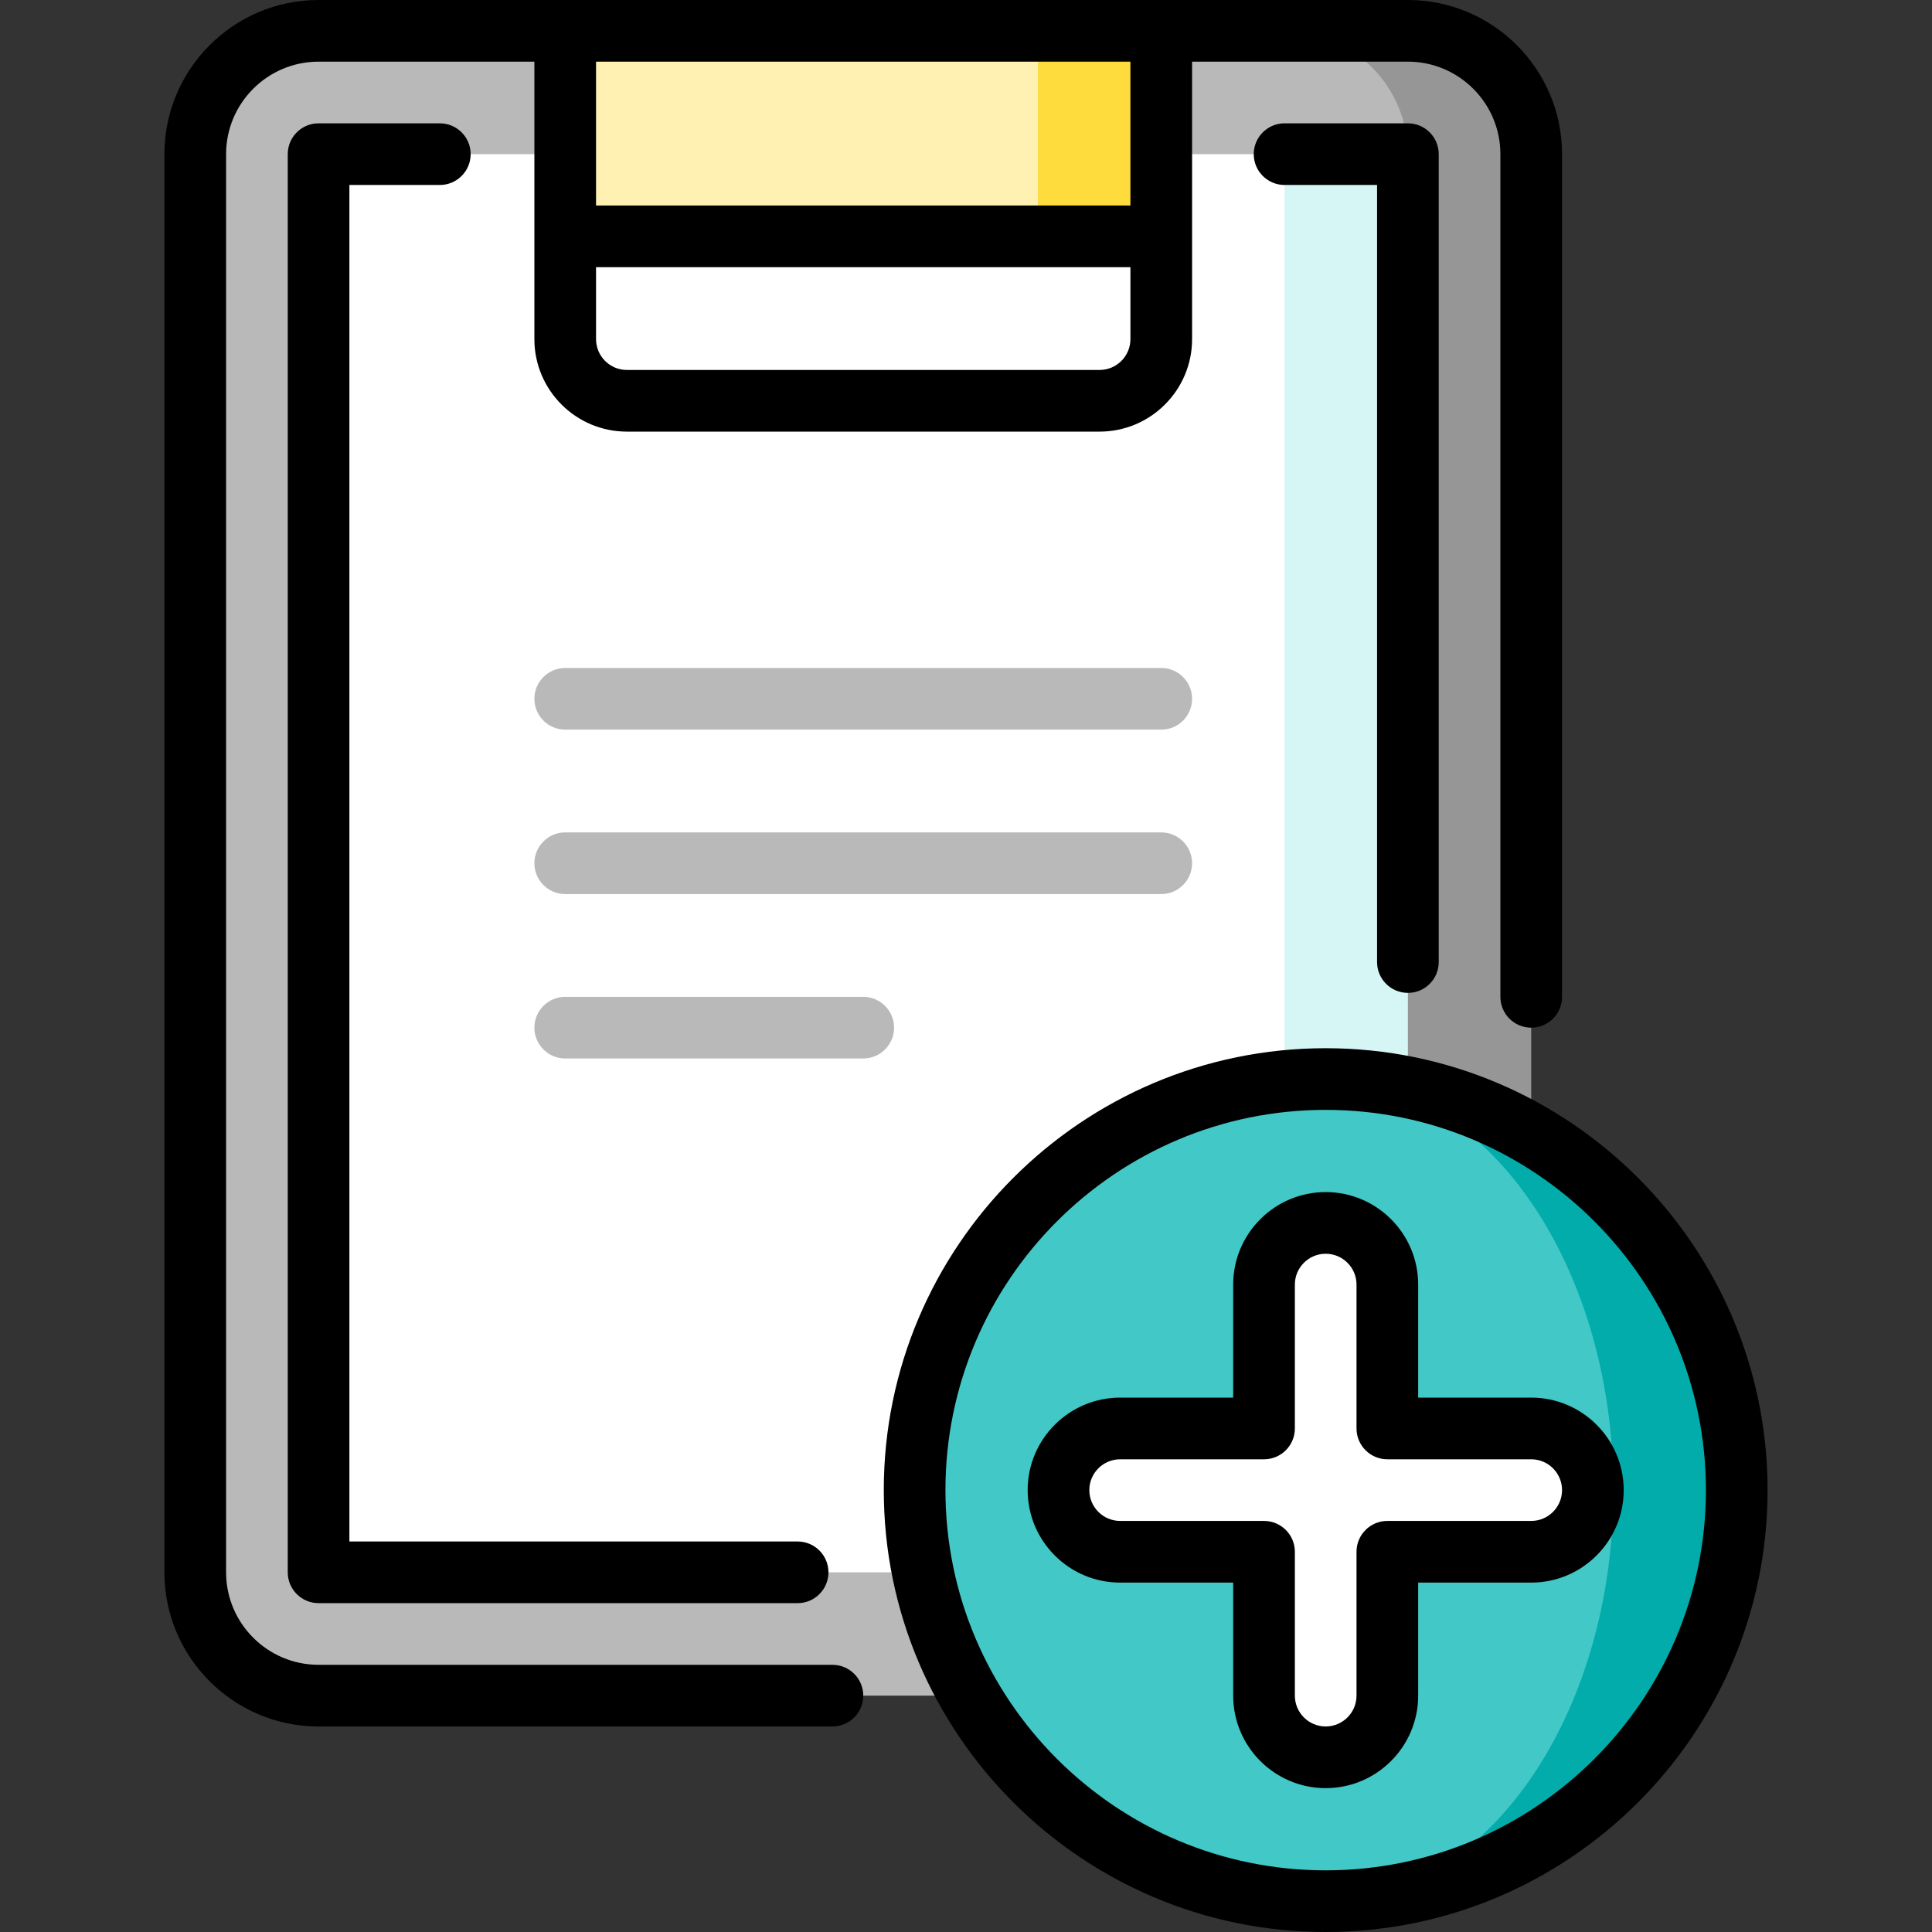 <?xml version="1.0" encoding="iso-8859-1"?>
<!-- Uploaded to: SVG Repo, www.svgrepo.com, Generator: SVG Repo Mixer Tools -->
<svg version="1.1" id="Layer_1" xmlns="http://www.w3.org/2000/svg" xmlns:xlink="http://www.w3.org/1999/xlink" 
	 viewBox="0 0 512 512" xml:space="preserve">
<rect x="0" y="0" width="512" height="512" fill="#333333" stroke="none"/>
<path style="fill:#969696;" d="M373.107,8.17h-32.681v441.191h32.681c17.975,0,32.681-14.706,32.681-32.681V40.851
	C405.788,22.877,391.081,8.17,373.107,8.17z"/>
<path style="fill:#B9B9B9;" d="M309.633,256.001l63.474-215.149c0-17.975-14.706-32.681-32.681-32.681h-32.681l-78.979,22.982
	L149.787,8.17H84.425c-17.975,0-32.681,14.706-32.681,32.681v375.83c0,17.974,14.706,32.681,32.681,32.681h256.001
	c17.975,0,32.681-14.706,32.681-32.681L309.633,256.001z"/>
<polygon style="fill:#D5F6F5;" points="373.107,40.851 373.107,416.681 340.426,416.681 275.064,228.766 340.426,40.851 "/>
<rect x="84.425" y="40.851" style="fill:#FFFFFF;" width="256.001" height="375.831"/>
<polygon style="fill:#FEDC3D;" points="307.745,8.17 307.745,62.638 275.064,62.638 253.277,35.404 275.064,8.17 "/>
<rect x="149.787" y="8.17" style="fill:#FFF1B1;" width="125.277" height="54.468"/>
<g>
	<path style="fill:#B9B9B9;" d="M307.745,193.362H149.787c-4.512,0-8.17-3.658-8.17-8.17c0-4.512,3.658-8.17,8.17-8.17h157.958
		c4.513,0,8.17,3.658,8.17,8.17C315.915,189.704,312.257,193.362,307.745,193.362z"/>
	<path style="fill:#B9B9B9;" d="M307.745,236.937H149.787c-4.512,0-8.17-3.658-8.17-8.17s3.658-8.17,8.17-8.17h157.958
		c4.513,0,8.17,3.658,8.17,8.17S312.257,236.937,307.745,236.937z"/>
	<path style="fill:#B9B9B9;" d="M228.766,280.511h-78.979c-4.512,0-8.17-3.658-8.17-8.17s3.658-8.17,8.17-8.17h78.979
		c4.512,0,8.17,3.658,8.17,8.17S233.278,280.511,228.766,280.511z"/>
</g>
<path style="fill:#02ACAB;" d="M351.319,285.957V503.83c60.166,0,108.936-48.771,108.936-108.936S411.485,285.957,351.319,285.957z"
	/>
<path style="fill:#42C8C6;" d="M351.319,285.957c42.115,0,76.255,48.771,76.255,108.936S393.434,503.83,351.319,503.83
	c-60.166,0-108.936-48.771-108.936-108.936S291.154,285.957,351.319,285.957z"/>
<path style="fill:#FFFFFF;" d="M405.788,378.553H367.66v-38.128c0-9.024-7.316-16.34-16.34-16.34s-16.34,7.316-16.34,16.34v38.128
	h-38.128c-9.024,0-16.34,7.316-16.34,16.34s7.316,16.34,16.34,16.34h38.128v38.128c0,9.024,7.316,16.34,16.34,16.34
	s16.34-7.316,16.34-16.34v-38.128h38.128c9.024,0,16.34-7.316,16.34-16.34S414.812,378.553,405.788,378.553z"/>
<path d="M220.601,441.191H84.425c-13.516,0-24.511-10.995-24.511-24.511V40.851c0-13.515,10.995-24.511,24.511-24.511h57.192v73.532
	c0,13.515,10.995,24.511,24.511,24.511h125.277c13.515,0,24.511-10.996,24.511-24.511V16.34h57.192
	c13.515,0,24.511,10.996,24.511,24.511v223.325c0,4.512,3.657,8.17,8.17,8.17s8.17-3.658,8.17-8.17V40.851
	C413.958,18.326,395.631,0,373.107,0H84.425C61.899,0,43.574,18.326,43.574,40.851v375.83c0,22.526,18.325,40.851,40.851,40.851
	h136.177c4.512,0,8.17-3.658,8.17-8.17S225.114,441.191,220.601,441.191z M291.404,98.043H166.127c-4.506,0-8.17-3.666-8.17-8.17
	V70.809h141.617v19.064C299.575,94.377,295.909,98.043,291.404,98.043z M299.575,54.468H157.957V16.34h141.617V54.468z"/>
<path d="M116.56,49.021c4.512,0,8.17-3.658,8.17-8.17s-3.658-8.17-8.17-8.17H84.425c-4.512,0-8.17,3.658-8.17,8.17v375.83
	c0,4.512,3.658,8.17,8.17,8.17h126.953c4.512,0,8.17-3.658,8.17-8.17s-3.658-8.17-8.17-8.17H92.595V49.021H116.56z"/>
<path d="M373.107,263.123c4.513,0,8.17-3.658,8.17-8.17V40.851c0-4.512-3.657-8.17-8.17-8.17h-32.681c-4.513,0-8.17,3.658-8.17,8.17
	s3.657,8.17,8.17,8.17h24.511v205.931C364.936,259.465,368.593,263.123,373.107,263.123z"/>
<path d="M351.319,277.787c-64.572,0-117.107,52.533-117.107,117.107S286.747,512,351.319,512s117.107-52.533,117.107-117.107
	S415.891,277.787,351.319,277.787z M351.319,495.66c-55.563,0-100.766-45.203-100.766-100.766s45.203-100.766,100.766-100.766
	s100.766,45.203,100.766,100.766S406.882,495.66,351.319,495.66z"/>
<path d="M405.788,370.383H375.83v-29.958c0-13.516-10.996-24.511-24.511-24.511c-13.515,0-24.511,10.995-24.511,24.511v29.958
	h-29.957c-13.515,0-24.511,10.995-24.511,24.511s10.996,24.511,24.511,24.511h29.957v29.958c0,13.516,10.996,24.511,24.511,24.511
	c13.515,0,24.511-10.995,24.511-24.511v-29.958h29.958c13.515,0,24.511-10.995,24.511-24.511S419.302,370.383,405.788,370.383z
	 M405.788,403.064H367.66c-4.513,0-8.17,3.658-8.17,8.17v38.128c0,4.506-3.665,8.17-8.17,8.17c-4.506,0-8.17-3.665-8.17-8.17
	v-38.128c0-4.512-3.657-8.17-8.17-8.17h-38.128c-4.506,0-8.17-3.665-8.17-8.17s3.665-8.17,8.17-8.17h38.128
	c4.513,0,8.17-3.658,8.17-8.17v-38.128c0-4.506,3.665-8.17,8.17-8.17c4.506,0,8.17,3.665,8.17,8.17v38.128
	c0,4.512,3.657,8.17,8.17,8.17h38.128c4.506,0,8.17,3.665,8.17,8.17S410.292,403.064,405.788,403.064z"/>
</svg>